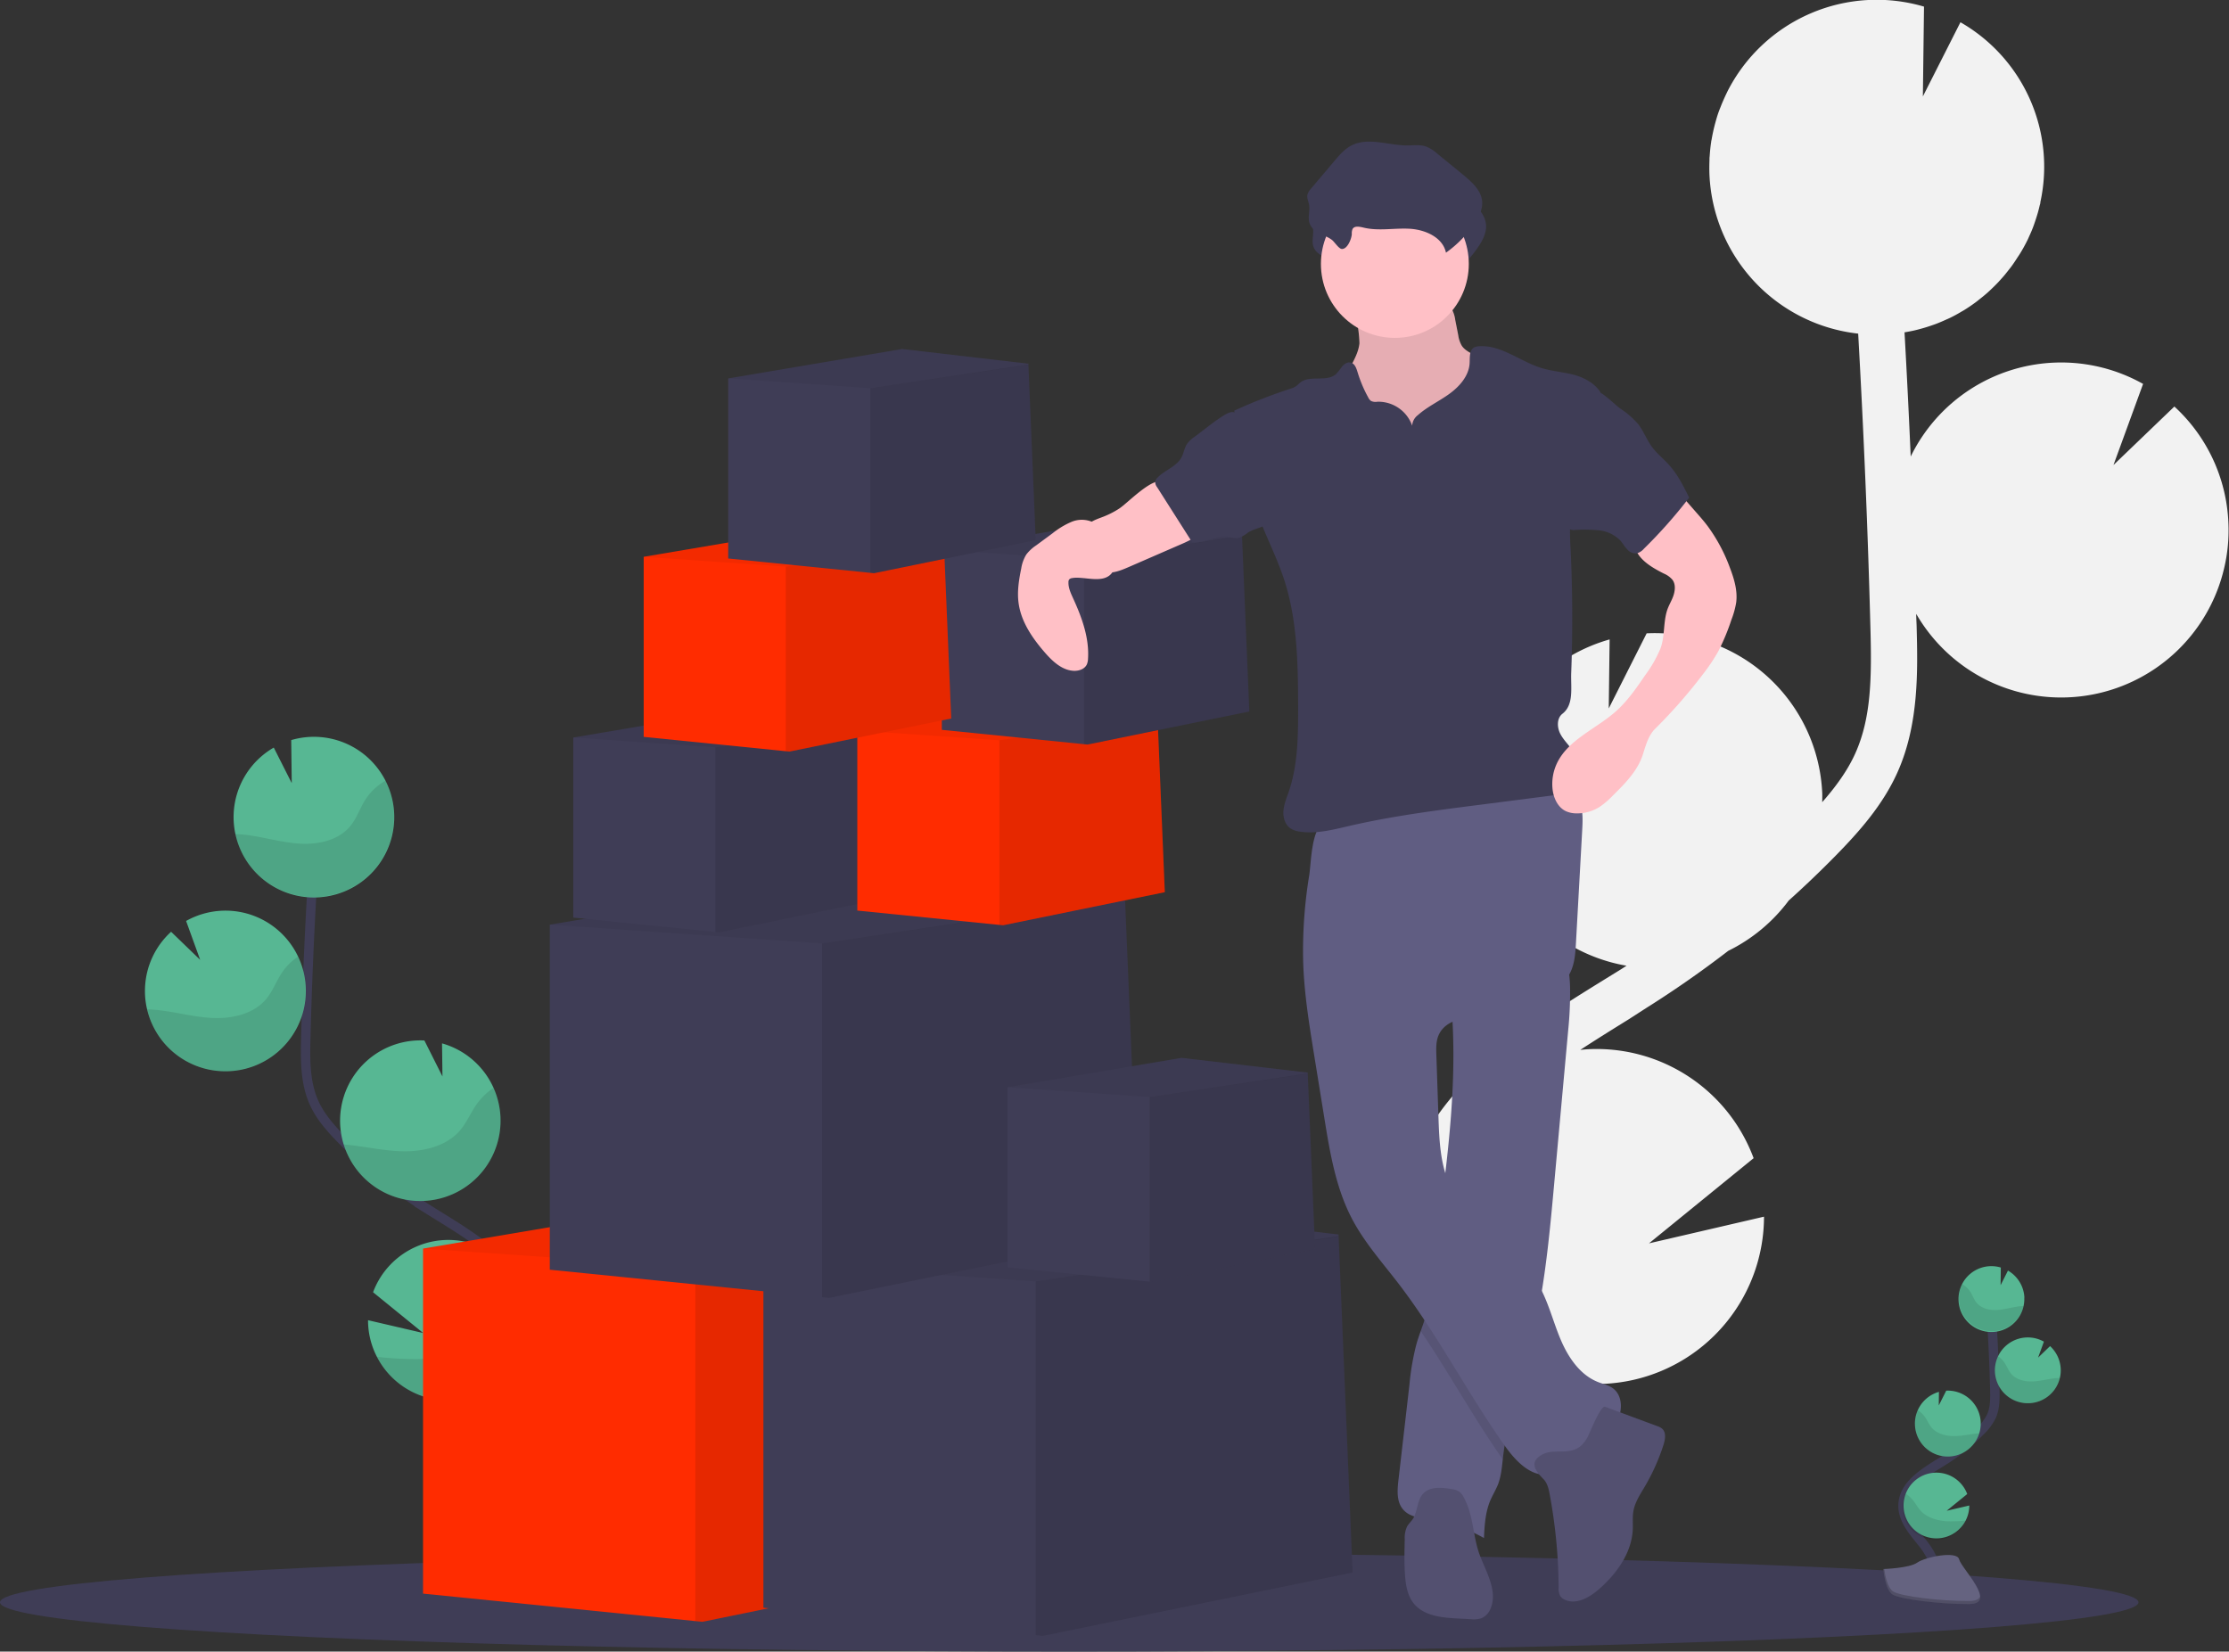 <svg id="ab82d996-d758-4a94-9ad9-9e4bd5f70489" data-name="Layer 1" xmlns="http://www.w3.org/2000/svg" width="949.57" height="703.65" viewBox="0 0 949.57 703.65"><rect x="0" y="0" width="949.57" height="703.65" fill="#333333" stroke="none"/><title>deliveries</title><path d="M808.53,515.61,816,511c.71-.45,1.41-.93,2.13-1.38a71.35,71.35,0,0,1-59.18-67,70.61,70.61,0,0,1,6.16-32.5,71.47,71.47,0,0,1,45.81-39.52l-.37,29.4,16.15-32a.64.64,0,0,1,.2,0,71.34,71.34,0,0,1,74.59,67.94c.06,1.36,0,2.7,0,4,5.62-6.41,10.72-13.28,14.1-20.81,6.84-15.25,7-32.52,6.43-53.51-1.08-41.6-2.87-83.51-5.21-125.3a71.3,71.3,0,0,1-63.35-67.49c-.1-2.19-.07-4.34,0-6.48,0-.53,0-1.07.08-1.6.14-2.07.33-4.12.65-6.14,0-.34.12-.66.18-1q.44-2.57,1.05-5.08c.16-.62.31-1.25.48-1.87.5-1.82,1-3.61,1.69-5.38.21-.59.46-1.16.68-1.74.51-1.3,1.06-2.58,1.64-3.85.31-.67.61-1.33.94-2,.08-.17.15-.34.24-.51l0,0a71.29,71.29,0,0,1,83.76-36.18l-.48,38.26,16-31.6a70.9,70.9,0,0,1,34,76.87h.08c-.11.51-.27,1-.39,1.5-.22.94-.46,1.87-.72,2.8-.34,1.19-.72,2.36-1.11,3.53-.3.87-.59,1.76-.92,2.62-.48,1.26-1,2.49-1.58,3.72-.32.72-.61,1.45-1,2.16q-1.37,2.76-3,5.4c-.37.61-.79,1.19-1.18,1.8-.76,1.18-1.53,2.35-2.36,3.49-.51.7-1.06,1.37-1.6,2.06-.78,1-1.58,2-2.41,2.91-.59.67-1.19,1.33-1.81,2-.87.92-1.77,1.81-2.7,2.69-.61.59-1.23,1.18-1.87,1.74-1.05.93-2.15,1.82-3.26,2.69-.56.44-1.1.9-1.68,1.32q-2.53,1.88-5.23,3.53c-.34.2-.7.37-1,.57-1.5.89-3,1.72-4.61,2.5-.67.33-1.37.62-2.06.93-1.29.58-2.59,1.14-3.92,1.65-.77.29-1.56.56-2.35.83-1.31.45-2.64.86-4,1.23-.8.22-1.59.44-2.4.63-1.46.35-2.95.64-4.45.89-.1,0-.19,0-.29.06q1.48,26.44,2.63,52.91a71.3,71.3,0,0,1,99-30.95l-12.61,34.55,25.94-24.91a71.14,71.14,0,0,1,23,49.26,69.82,69.82,0,0,1-1.81,19.65,71.31,71.31,0,0,1-131.17,19.43c0,1.79.13,3.59.18,5.38.47,18.52,1.06,41.56-8.17,62.14-6.25,13.95-16.32,25.28-26.27,35.43-6.47,6.61-13.18,13-20.06,19.19a71.34,71.34,0,0,1-25.76,21.42q-16.95,13.06-35.1,24.46L819,532.48c-6.79,4.21-13.75,8.53-20.58,13,1.2-.12,2.39-.25,3.61-.3a71.37,71.37,0,0,1,70.24,46.43L827.69,627.9l49-11.37a71.37,71.37,0,0,1-102.28,64.25c1.1,1.38,2.21,2.75,3.31,4.12,2.19,2.73,4.37,5.44,6.5,8.13,29,36.73,37.08,71.61,22.71,98.2l-17.46-9.44c14-25.88-7-59-20.83-76.46-2.09-2.64-4.23-5.3-6.39-8-18.53-23-39.53-49.12-39-81.13C724,568,770.89,538.93,808.53,515.61Z" transform="translate(-125.21 -98.18)" fill="#f2f2f2"/><ellipse cx="455.5" cy="682.65" rx="455.5" ry="21" fill="#3f3d56"/><path d="M948.7,773c3-5.51-.4-12.26-4.28-17.18s-8.61-10-8.51-16.29c.14-9,9.69-14.31,17.33-19.08a84.8,84.8,0,0,0,15.55-12.51,22.79,22.79,0,0,0,4.79-6.4c1.57-3.52,1.53-7.52,1.43-11.38q-.5-19.26-1.9-38.48" transform="translate(-125.21 -98.18)" fill="none" stroke="#3f3d56" stroke-miterlimit="10" stroke-width="4"/><path d="M987.62,651a14.06,14.06,0,0,0-7-11.5l-3.14,6.22.09-7.52a14,14,0,0,0-18,14.12,14,14,0,0,0,28-1.32Z" transform="translate(-125.21 -98.18)" fill="#57b793"/><path d="M962.59,746a14,14,0,1,1,.67-11.3l-8.76,7.13,9.64-2.24A14,14,0,0,1,962.59,746Z" transform="translate(-125.21 -98.18)" fill="#57b793"/><path d="M955.66,718.71A14,14,0,0,1,941,705.34a13.8,13.8,0,0,1,1.21-6.39,14.06,14.06,0,0,1,9-7.78l-.07,5.79,3.18-6.3h0a14,14,0,0,1,1.31,28.05Z" transform="translate(-125.21 -98.18)" fill="#57b793"/><path d="M989.73,696a14,14,0,0,1-1.32-28,13.9,13.9,0,0,1,7.52,1.78l-2.48,6.8,5.1-4.9a14,14,0,0,1,4.54,9.69,13.69,13.69,0,0,1-.36,3.86A14,14,0,0,1,989.73,696Z" transform="translate(-125.21 -98.18)" fill="#57b793"/><path d="M985.73,654.7c-3.24.36-6.39,1.37-9.64,1.57s-6.82-.58-8.88-3.11c-1.11-1.36-1.66-3.08-2.6-4.56a10,10,0,0,0-3.53-3.33,14,14,0,1,0,26.24,9.32C986.78,654.61,986.25,654.65,985.73,654.7Z" transform="translate(-125.21 -98.18)" opacity="0.1"/><path d="M989.73,696a14,14,0,0,1-13.35-20,10.4,10.4,0,0,1,2.82,2.83c1,1.51,1.6,3.25,2.78,4.64,2.18,2.57,5.92,3.41,9.31,3.25s6.65-1.11,10-1.42c.46,0,.94-.08,1.41-.09A14,14,0,0,1,989.73,696Z" transform="translate(-125.21 -98.18)" opacity="0.1"/><path d="M955.66,718.71A14,14,0,0,1,941,705.34a13.8,13.8,0,0,1,1.21-6.39,11.52,11.52,0,0,1,3,2.85c1.09,1.54,1.77,3.31,3,4.73,2.37,2.64,6.35,3.57,9.94,3.48s6.82-.93,10.28-1.19A14.06,14.06,0,0,1,955.66,718.71Z" transform="translate(-125.21 -98.18)" opacity="0.1"/><path d="M962.59,746A14,14,0,0,1,937,734.5a14.56,14.56,0,0,1,3.08,2.75c1.33,1.63,2.21,3.47,3.76,5,2.87,2.81,7.5,4,11.62,4.08A60.15,60.15,0,0,0,962.59,746Z" transform="translate(-125.21 -98.18)" opacity="0.1"/><path d="M927.54,766.65s11.07-.34,14.41-2.72,17-5.22,17.87-1.4,16.65,19,4.14,19.06-29.06-2-32.39-4S927.54,766.65,927.54,766.65Z" transform="translate(-125.21 -98.18)" fill="#656380"/><path d="M964.18,780.26c-12.5.1-29.06-2-32.39-4-2.53-1.54-3.55-7.09-3.88-9.65l-.37,0s.7,8.93,4,11,19.88,4.08,32.39,4c3.61,0,4.86-1.32,4.79-3.22C968.25,779.52,966.87,780.24,964.18,780.26Z" transform="translate(-125.21 -98.18)" opacity="0.2"/><path d="M319.62,742.15c-7.26-13.44,1-29.9,10.44-41.88s21-24.44,20.75-39.71c-.36-21.94-23.64-34.89-42.24-46.52a206.29,206.29,0,0,1-37.93-30.49c-4.57-4.67-9-9.65-11.66-15.61-3.84-8.58-3.74-18.33-3.49-27.73q1.2-47,4.64-93.82" transform="translate(-125.21 -98.18)" fill="none" stroke="#3f3d56" stroke-miterlimit="10" stroke-width="4"/><path d="M224.76,444.68a34.21,34.21,0,0,1,17.08-28l7.66,15.15-.23-18.34a34.22,34.22,0,1,1-24.51,31.22Z" transform="translate(-125.21 -98.18)" fill="#57b793"/><path d="M285.78,676.24a34.2,34.2,0,0,0,64.59-14,33.76,33.76,0,0,0-2.23-13.88,34.22,34.22,0,0,0-64,.37l21.37,17.38L282,660.64A33.83,33.83,0,0,0,285.78,676.24Z" transform="translate(-125.21 -98.18)" fill="#57b793"/><path d="M302.67,609.82a34.22,34.22,0,0,0,10.85-67.12l.18,14.09L306,541.46h-.09a34.22,34.22,0,0,0-3.19,68.37Z" transform="translate(-125.21 -98.18)" fill="#57b793"/><path d="M219.61,554.55a34.22,34.22,0,1,0-15.12-64l6,16.57L198.1,495.15A34.06,34.06,0,0,0,187,518.77a33.37,33.37,0,0,0,.87,9.42A34.21,34.21,0,0,0,219.61,554.55Z" transform="translate(-125.21 -98.18)" fill="#57b793"/><path d="M229.36,453.8c7.9.87,15.58,3.32,23.5,3.81s16.63-1.4,21.64-7.56c2.7-3.32,4.05-7.52,6.33-11.14a24.28,24.28,0,0,1,8.62-8.11,34.22,34.22,0,1,1-64,22.71C226.78,453.57,228.08,453.66,229.36,453.8Z" transform="translate(-125.21 -98.18)" opacity="0.1"/><path d="M219.61,554.55a34.24,34.24,0,0,0,32.55-48.8,25.31,25.31,0,0,0-6.88,6.88c-2.44,3.68-3.91,7.93-6.78,11.31-5.33,6.26-14.43,8.31-22.69,7.94s-16.23-2.73-24.45-3.48c-1.14-.1-2.3-.18-3.45-.21A34.21,34.21,0,0,0,219.61,554.55Z" transform="translate(-125.21 -98.18)" opacity="0.1"/><path d="M302.67,609.82a34.21,34.21,0,0,0,32.82-48.17,27.67,27.67,0,0,0-7.23,7c-2.66,3.75-4.32,8.07-7.43,11.53-5.77,6.43-15.47,8.7-24.22,8.49-8.47-.18-16.63-2.26-25.05-2.91A34.24,34.24,0,0,0,302.67,609.82Z" transform="translate(-125.21 -98.18)" opacity="0.1"/><path d="M285.78,676.24a34.2,34.2,0,0,0,64.59-14,33.76,33.76,0,0,0-2.23-13.88,34.26,34.26,0,0,0-7.5,6.69c-3.25,4-5.4,8.46-9.16,12.16-7,6.86-18.29,9.7-28.34,10A146.77,146.77,0,0,1,285.78,676.24Z" transform="translate(-125.21 -98.18)" opacity="0.1"/><polygon points="431.22 663.95 299.22 690.95 296.22 690.65 180.22 678.95 180.22 531.95 322.22 507.95 425.22 519.95 425.25 520.6 425.26 520.92 431.22 663.95" fill="#ff2c00"/><polygon points="431.22 663.95 299.22 690.95 296.22 690.65 296.22 539.95 425.25 520.6 431.22 663.95" opacity="0.1"/><polygon points="425.26 520.92 425.22 520.95 296.22 539.95 180.22 531.95 322.22 507.95 425.22 519.95 425.25 520.6 425.26 520.92" opacity="0.05"/><polygon points="576.22 669.95 444.22 696.95 441.22 696.65 325.22 684.95 325.22 537.95 467.22 513.95 570.22 525.95 570.25 526.6 570.26 526.92 576.22 669.95" fill="#3f3d56"/><polygon points="576.22 669.95 444.22 696.95 441.22 696.65 441.22 545.95 570.25 526.6 576.22 669.95" opacity="0.1"/><polygon points="570.26 526.92 570.22 526.95 441.22 545.95 325.22 537.95 467.22 513.95 570.22 525.95 570.25 526.6 570.26 526.92" opacity="0.05"/><polygon points="485.22 525.95 353.22 552.95 350.22 552.65 234.22 540.95 234.22 393.95 376.22 369.95 479.22 381.95 479.25 382.6 479.26 382.92 485.22 525.95" fill="#3f3d56"/><polygon points="485.22 525.95 353.22 552.95 350.22 552.65 350.22 401.95 479.25 382.6 485.22 525.95" opacity="0.1"/><polygon points="479.26 382.92 479.22 382.95 350.22 401.95 234.22 393.95 376.22 369.95 479.22 381.95 479.25 382.6 479.26 382.92" opacity="0.05"/><polygon points="560.22 532.11 491.33 546.21 489.76 546.05 429.22 539.94 429.22 463.22 503.33 450.69 557.09 456.96 557.11 457.3 557.11 457.46 560.22 532.11" fill="#3f3d56"/><polygon points="560.22 532.11 491.33 546.21 489.76 546.05 489.76 467.4 557.11 457.3 560.22 532.11" opacity="0.1"/><polygon points="557.11 457.46 557.09 457.48 489.76 467.4 429.22 463.22 503.33 450.69 557.09 456.96 557.11 457.3 557.11 457.46" opacity="0.05"/><polygon points="375.22 383.11 306.33 397.2 304.76 397.05 244.22 390.94 244.22 314.22 318.33 301.69 372.09 307.96 372.11 308.3 372.11 308.46 375.22 383.11" fill="#3f3d56"/><polygon points="375.22 383.11 306.33 397.2 304.76 397.05 304.76 318.4 372.11 308.3 375.22 383.11" opacity="0.1"/><polygon points="372.11 308.46 372.09 308.48 304.76 318.4 244.22 314.22 318.33 301.69 372.09 307.96 372.11 308.3 372.11 308.46" opacity="0.05"/><polygon points="496.22 380.11 427.33 394.2 425.76 394.05 365.22 387.94 365.22 311.22 439.33 298.69 493.09 304.96 493.11 305.3 493.11 305.46 496.22 380.11" fill="#ff2c00"/><polygon points="496.22 380.11 427.33 394.2 425.76 394.05 425.76 315.4 493.11 305.3 496.22 380.11" opacity="0.1"/><polygon points="493.11 305.46 493.09 305.48 425.76 315.4 365.22 311.22 439.33 298.69 493.09 304.96 493.11 305.3 493.11 305.46" opacity="0.05"/><polygon points="532.22 303.11 463.33 317.2 461.76 317.05 401.22 310.94 401.22 234.22 475.33 221.69 529.09 227.96 529.11 228.3 529.11 228.46 532.22 303.11" fill="#3f3d56"/><polygon points="532.22 303.11 463.33 317.2 461.76 317.05 461.76 238.4 529.11 228.3 532.22 303.11" opacity="0.1"/><polygon points="529.11 228.46 529.09 228.48 461.76 238.4 401.22 234.22 475.33 221.69 529.09 227.96 529.11 228.3 529.11 228.46" opacity="0.05"/><path d="M704.35,244.45c-.73,6.5-5.69,11.74-7.53,18-2.76,9.45,2,19.6,8.56,27A59.77,59.77,0,0,0,747,309.19a17.91,17.91,0,0,0,6.88-.75,14.94,14.94,0,0,0,5.23-3.58c4.92-4.95,7.57-11.8,8.62-18.71s.65-13.94.24-20.91a11.83,11.83,0,0,0-.78-4.22,10.72,10.72,0,0,0-2.71-3.33,63,63,0,0,0-11.65-8.47c-1.8-1-3.73-2-4.88-3.73a12.21,12.21,0,0,1-1.51-4.47l-1.29-6.56a12.86,12.86,0,0,0-1.89-5.32c-2.27-3.06-6.62-3.48-10.43-3.63l-14-.55c-4.35-.17-10.07-1.42-14.32-.56-4,.79-2.65,4.45-1.93,7.77A56.18,56.18,0,0,1,704.35,244.45Z" transform="translate(-125.21 -98.18)" fill="#ffc0c6"/><path d="M704.35,244.45c-.73,6.5-5.69,11.74-7.53,18-2.76,9.45,2,19.6,8.56,27A59.77,59.77,0,0,0,747,309.19a17.91,17.91,0,0,0,6.88-.75,14.94,14.94,0,0,0,5.23-3.58c4.92-4.95,7.57-11.8,8.62-18.71s.65-13.94.24-20.91a11.83,11.83,0,0,0-.78-4.22,10.72,10.72,0,0,0-2.71-3.33,63,63,0,0,0-11.65-8.47c-1.8-1-3.73-2-4.88-3.73a12.21,12.21,0,0,1-1.51-4.47l-1.29-6.56a12.86,12.86,0,0,0-1.89-5.32c-2.27-3.06-6.62-3.48-10.43-3.63l-14-.55c-4.35-.17-10.07-1.42-14.32-.56-4,.79-2.65,4.45-1.93,7.77A56.18,56.18,0,0,1,704.35,244.45Z" transform="translate(-125.21 -98.18)" opacity="0.1"/><path d="M793.26,537.21l-5.94,65.12c-1.55,17.08-3.13,34.23-6.17,51.09-1,5.81-2.28,11.59-3.74,17.32-4.06,15.91-9.95,31.46-11.85,47.77-.06.47-.11,1-.16,1.43-.39,3.6-.73,7.24-2,10.6-1,2.49-2.41,4.76-3.44,7.22-2,4.92-2.32,10.36-2.57,15.69a67.64,67.64,0,0,0-23.29-8c-4-.59-8.35-1-11-4-3-3.26-2.65-8.25-2.15-12.63q2.36-20.4,4.7-40.78a106.28,106.28,0,0,1,3-17.32c.54-1.89,1.19-3.75,1.85-5.61.91-2.56,1.83-5.12,2.52-7.75A93.33,93.33,0,0,0,735,644.53c1.61-13.68,3.55-27.33,5.25-41l.09-.72c2.55-20.72,4.49-41.54,3.93-62.41-.08-3.09-.21-6.18-.41-9.28-.28-4.49-.69-6.87,3-9.68,4.11-3.1,9.52-5.27,14.22-7.3,2.53-1.1,30.39-11,31-8.82a54.29,54.29,0,0,1,2,14.22A158.22,158.22,0,0,1,793.26,537.21Z" transform="translate(-125.21 -98.18)" fill="#605d82"/><path d="M781.15,653.42c-1,5.81-2.28,11.59-3.74,17.32-4.06,15.91-9.95,31.46-11.85,47.77-.06.47-.11,1-.16,1.43-12.42-17.74-22.88-36.82-35-54.75.91-2.56,1.83-5.12,2.52-7.75A93.33,93.33,0,0,0,735,644.53c1.61-13.68,3.55-27.33,5.25-41l.09-.72a42.47,42.47,0,0,0,3,8.41c8.14,16.54,27.48,24.9,36.94,40.73Q780.75,652.69,781.15,653.42Z" transform="translate(-125.21 -98.18)" opacity="0.1"/><path d="M680.37,508c.41,13.26,2.53,26.41,4.65,39.51l4.37,27c2.39,14.8,4.89,29.89,11.89,43.14,5.24,9.92,12.78,18.38,19.61,27.27,16.78,21.86,29.39,46.63,45.3,69.13,4.63,6.54,11.24,13.62,19.13,12.25,5.18-.89,8.94-5.21,13-8.53,4.8-3.92,10.58-6.79,14.36-11.71s4.52-13.08-.6-16.58c-1.75-1.19-3.88-1.64-5.86-2.4-7.93-3-13.07-10.76-16.33-18.6s-5.25-16.25-9.6-23.54c-9.46-15.83-28.81-24.19-36.95-40.74-4.56-9.26-5-20-5.34-30.27l-.89-26.31c-.1-2.88-.17-5.87,1-8.5,3.11-7,12.51-7.66,20.13-8.55a68.75,68.75,0,0,0,24.67-7.78c4.39-2.37,8.67-5.39,11-9.79,2.14-4,2.43-8.71,2.68-13.25l2.64-47.69c.23-4.1.43-8.35-1-12.19-3.63-9.66-15.83-12.82-26.14-12.36-19.18.86-36.88,9.11-55,14.69-4.49,1.38-9,2.62-13.63,3.55-4,.81-9,.48-12.84,1.78-6.88,2.32-6.71,17.38-7.68,23.62A198.29,198.29,0,0,0,680.37,508Z" transform="translate(-125.21 -98.18)" fill="#605d82"/><path d="M782.72,728.32c1.69,1.71,2.24,4.21,2.68,6.57a224.15,224.15,0,0,1,3.8,39.71,6.58,6.58,0,0,0,.71,3.6,4.59,4.59,0,0,0,1.87,1.5c4.89,2.33,10.56-.92,14.64-4.49,7.55-6.61,13.94-15.49,14.37-25.52.11-2.58-.18-5.19.27-7.74.66-3.78,2.87-7.07,4.81-10.37a88.05,88.05,0,0,0,8-17.82c.74-2.34,1.24-5.28-.6-6.91a6.43,6.43,0,0,0-2.17-1.13L809,697.52c-1.92-.71-6.68,11.52-7.43,12.86-1.85,3.27-3.69,5.12-7.4,5.88s-8.29-.34-11.83,1.55C776.34,721,779.33,724.91,782.72,728.32Z" transform="translate(-125.21 -98.18)" fill="#535070"/><path d="M748.64,735.87a6.73,6.73,0,0,0-1.68-2.13,7.53,7.53,0,0,0-3.39-1.15c-4.2-.72-9.18-1.19-12.09,1.94-2.72,2.93-2.25,7.7-4.52,11-.72,1-1.7,1.9-2.32,3a11.26,11.26,0,0,0-1,5.38c-.12,5.09-.24,10.2.12,15.28.29,4.26,1,8.73,3.67,12.07,4.28,5.36,12,6.13,18.84,6.47l5.55.29a11,11,0,0,0,4.54-.42,7.45,7.45,0,0,0,3.92-4.31c2.89-7.18-1.68-14.91-4.5-22.11C752.53,752.89,753.11,743.7,748.64,735.87Z" transform="translate(-125.21 -98.18)" fill="#535070"/><path d="M702.75,207.8a4.53,4.53,0,0,1,.31-2.14c.81-1.43,2.93-1,4.53-.64,6.43,1.62,13.21.15,19.84.53s14.09,3.69,15.42,10.19a48.21,48.21,0,0,0,12.23-12.56c1.84-2.75,3.44-5.9,3.19-9.2-.36-4.76-4.35-8.32-8-11.34l-11-9a16.71,16.71,0,0,0-4.94-3.14c-2.54-.87-5.32-.45-8-.45-8,0-16.58-3.65-23.71,0-3,1.53-5.23,4.16-7.39,6.72l-9.83,11.64a6.21,6.21,0,0,0-1.58,2.67c-.28,1.42.45,2.82.71,4.25.46,2.6-.66,5.38.2,7.88,1.43,4.14,6.47,4.73,9.55,7.11,1.14.88,2.94,3.89,4.31,3.85C701,214.12,702.68,209.72,702.75,207.8Z" transform="translate(-125.21 -98.18)" fill="#3f3d56"/><circle cx="594.22" cy="112.45" r="31.5" fill="#ffc0c6"/><path d="M726.81,279.56A15.26,15.26,0,0,0,712,269.34a4.45,4.45,0,0,1-2.74-.35,3.79,3.79,0,0,1-1.13-1.4,55.73,55.73,0,0,1-4.59-10.86c-.5-1.67-1.19-3.64-2.88-4.07-1.36-.35-2.75.53-3.66,1.6a35,35,0,0,1-2.62,3.29c-4,3.54-11,.31-15.19,3.56-.69.53-1.26,1.21-2,1.7a9.1,9.1,0,0,1-2.31,1A221.38,221.38,0,0,0,651,273.14c2.8,16.84,5.66,34,12.22,49.75,3.12,7.5,6.65,14.85,9.15,22.58,5.54,17.13,5.78,35.46,5.85,53.47,0,12.32,0,24.9-4,36.56-.9,2.64-2,5.26-2.25,8s.57,5.84,2.82,7.48a9.51,9.51,0,0,0,4.35,1.53c6.91,1,13.87-.82,20.67-2.4,18.23-4.22,36.83-6.64,55.38-9l31.1-4a18.19,18.19,0,0,0,6.44-1.67c5.69-3.11,6.23-11.67,2.69-17.11-1.69-2.61-4.08-4.75-5.51-7.51s-1.54-6.64.91-8.55c5-3.9,3.5-11.13,3.74-17.45q1-26.52-.27-53a103.72,103.72,0,0,1-.18-11c.35-6.22,1.89-12.31,3.43-18.36l9.45-37.2c-2.47-3.9-7.2-6.38-11.67-7.5s-9.14-1.45-13.55-2.82c-9-2.8-17.08-9.9-26.51-9.24a4.85,4.85,0,0,0-2.06.5c-2.12,1.21-1.79,4.27-1.92,6.71-.3,5.41-4.28,9.92-8.66,13.09s-9.4,5.47-13.43,9.08A6,6,0,0,0,726.81,279.56Z" transform="translate(-125.21 -98.18)" fill="#3f3d56"/><path d="M602,314.85a37,37,0,0,1-6.62,3.41c-2.2.87-4.55,1.56-6.35,3.08a10.05,10.05,0,0,0-2.21,2.73A12.13,12.13,0,0,0,598,342.14c2.89-.15,5.62-1.32,8.27-2.47L628.49,330c3.76-1.63,7.82-3.53,9.6-7.23a1.74,1.74,0,0,0,.22-1.15,1.89,1.89,0,0,0-.92-1,49.77,49.77,0,0,1-12.93-12.2c-.91-1.24-2-4.16-3.32-4.91C616.44,300.9,605.77,312.41,602,314.85Z" transform="translate(-125.21 -98.18)" fill="#ffc0c6"/><path d="M839.52,307l8.19,9.36c1.76,2,3.52,4,5.12,6.16a71.67,71.67,0,0,1,9.38,17.67c1.78,4.67,3.26,9.65,2.64,14.61a36,36,0,0,1-2.05,7.43,91.86,91.86,0,0,1-5.57,13.4A76.26,76.26,0,0,1,851,385a219.1,219.1,0,0,1-20.77,23.75c-2.8,2.77-4,7.26-5.19,11-2.25,6.91-7.6,12.3-12.77,17.4a35.19,35.19,0,0,1-5.49,4.72,17.8,17.8,0,0,1-10,2.84,11,11,0,0,1-4.49-.93c-3.54-1.68-5.34-5.77-5.71-9.67a20.7,20.7,0,0,1,1.72-10.36c4.7-10.41,16.77-14.92,25.3-22.52,5-4.45,8.83-10.05,12.61-15.58a54.05,54.05,0,0,0,6.37-11.17c1.9-5.09,1.16-11.11,2.83-16.27.7-2.19,2-4.16,2.71-6.33s.95-4.74-.38-6.61a9.55,9.55,0,0,0-3.71-2.72c-5.45-2.76-11.55-6.32-12.59-12.35a13.22,13.22,0,0,1,2.44-9.43,39,39,0,0,1,6.87-7.2C833.12,311.43,837.13,309.06,839.52,307Z" transform="translate(-125.21 -98.18)" fill="#ffc0c6"/><path d="M596.74,327.91c-1.44-2.92-3.25-5.9-6.17-7.35a11.36,11.36,0,0,0-9,0,34.12,34.12,0,0,0-7.88,4.76l-7.06,5.21a17.37,17.37,0,0,0-4.19,3.87,16.11,16.11,0,0,0-2.18,6c-1,4.87-1.81,9.88-1.11,14.81,1.12,8,5.92,14.92,11.2,21,3.3,3.78,7.38,7.6,12.4,7.77,2.17.07,4.58-.79,5.48-2.76a6.83,6.83,0,0,0,.49-2.46c.54-8.88-2.64-17.55-6.34-25.64-1-2.2-2.08-4.48-2-6.89a1.86,1.86,0,0,1,.3-1.16,1.94,1.94,0,0,1,1.2-.59c5.07-1,13.81,2.94,17.36-2.69C601.54,338.07,598.38,331.22,596.74,327.91Z" transform="translate(-125.21 -98.18)" fill="#ffc0c6"/><path d="M701.09,197.89a4.66,4.66,0,0,1,.32-2.14c.81-1.44,2.93-1,4.53-.64,6.43,1.62,13.21.15,19.84.53s14.08,3.69,15.42,10.19a48.53,48.53,0,0,0,12.23-12.56c1.84-2.76,3.44-5.91,3.19-9.21-.36-4.76-4.36-8.32-8-11.33l-11-9a16.66,16.66,0,0,0-4.93-3.14c-2.55-.87-5.32-.45-8-.45-8,0-16.58-3.65-23.71,0-3,1.53-5.23,4.16-7.39,6.72l-9.84,11.64a6.23,6.23,0,0,0-1.57,2.67c-.28,1.42.45,2.82.71,4.25.46,2.6-.66,5.38.2,7.87,1.43,4.15,6.47,4.74,9.55,7.12,1.14.88,2.94,3.89,4.31,3.85C699.32,204.21,701,199.81,701.09,197.89Z" transform="translate(-125.21 -98.18)" fill="#3f3d56"/><path d="M634.19,284.21a13.06,13.06,0,0,0-3.3,3.07c-1.15,1.75-1.39,4-2.38,5.8-2.12,3.94-7.09,5.35-10.18,8.58a3.19,3.19,0,0,0-1,1.68,3.71,3.71,0,0,0,.83,2.42l14.94,23.48c5,.44,9.74-2.68,14.72-2.26,1.85.15,3.76.79,5.54.24a16.1,16.1,0,0,0,3.55-2.17c3-1.88,6.92-2.1,9.41-4.57s2.7-6.1,2.67-9.47a37.37,37.37,0,0,0-.89-8.7c-2.2-9-9.09-15.94-13.41-23.92-2.11-3.89-3.25-6.16-7.7-3.49S638.4,281.13,634.19,284.21Z" transform="translate(-125.21 -98.18)" fill="#3f3d56"/><path d="M815.6,272.34a35.07,35.07,0,0,1,7.52,6.58c2.27,2.93,3.56,6.53,5.75,9.53s5,5.16,7.4,7.84c3.65,4.06,6.12,9,8.54,13.91A208.6,208.6,0,0,1,825.49,332a6.19,6.19,0,0,1-2.94,1.92,4.71,4.71,0,0,1-4.14-1.69c-1.08-1.12-1.84-2.52-2.87-3.69a14.75,14.75,0,0,0-9.13-4.41,62.72,62.72,0,0,0-10.35-.15,4,4,0,0,1-2.21-.37,3.65,3.65,0,0,1-1.2-1.38c-4-6.88-2.75-15.52-1.32-23.38l3.27-18a40.44,40.44,0,0,1,2.73-10c1.24-2.65,4-7.15,7.42-6.35S812.71,270.26,815.6,272.34Z" transform="translate(-125.21 -98.18)" fill="#3f3d56"/><polygon points="405.22 306.11 336.33 320.2 334.76 320.05 274.22 313.94 274.22 237.22 348.33 224.69 402.09 230.96 402.11 231.3 402.11 231.46 405.22 306.11" fill="#ff2c00"/><polygon points="405.22 306.11 336.33 320.2 334.76 320.05 334.76 241.4 402.11 231.3 405.22 306.11" opacity="0.1"/><polygon points="402.11 231.46 402.09 231.48 334.76 241.4 274.22 237.22 348.33 224.69 402.09 230.96 402.11 231.3 402.11 231.46" opacity="0.05"/><polygon points="441.22 230.11 372.33 244.21 370.76 244.05 310.22 237.94 310.22 161.22 384.33 148.69 438.09 154.96 438.11 155.3 438.11 155.46 441.22 230.11" fill="#3f3d56"/><polygon points="441.22 230.11 372.33 244.21 370.76 244.05 370.76 165.4 438.11 155.3 441.22 230.11" opacity="0.1"/><polygon points="438.11 155.46 438.09 155.48 370.76 165.4 310.22 161.22 384.33 148.69 438.09 154.96 438.11 155.3 438.11 155.46" opacity="0.05"/></svg>